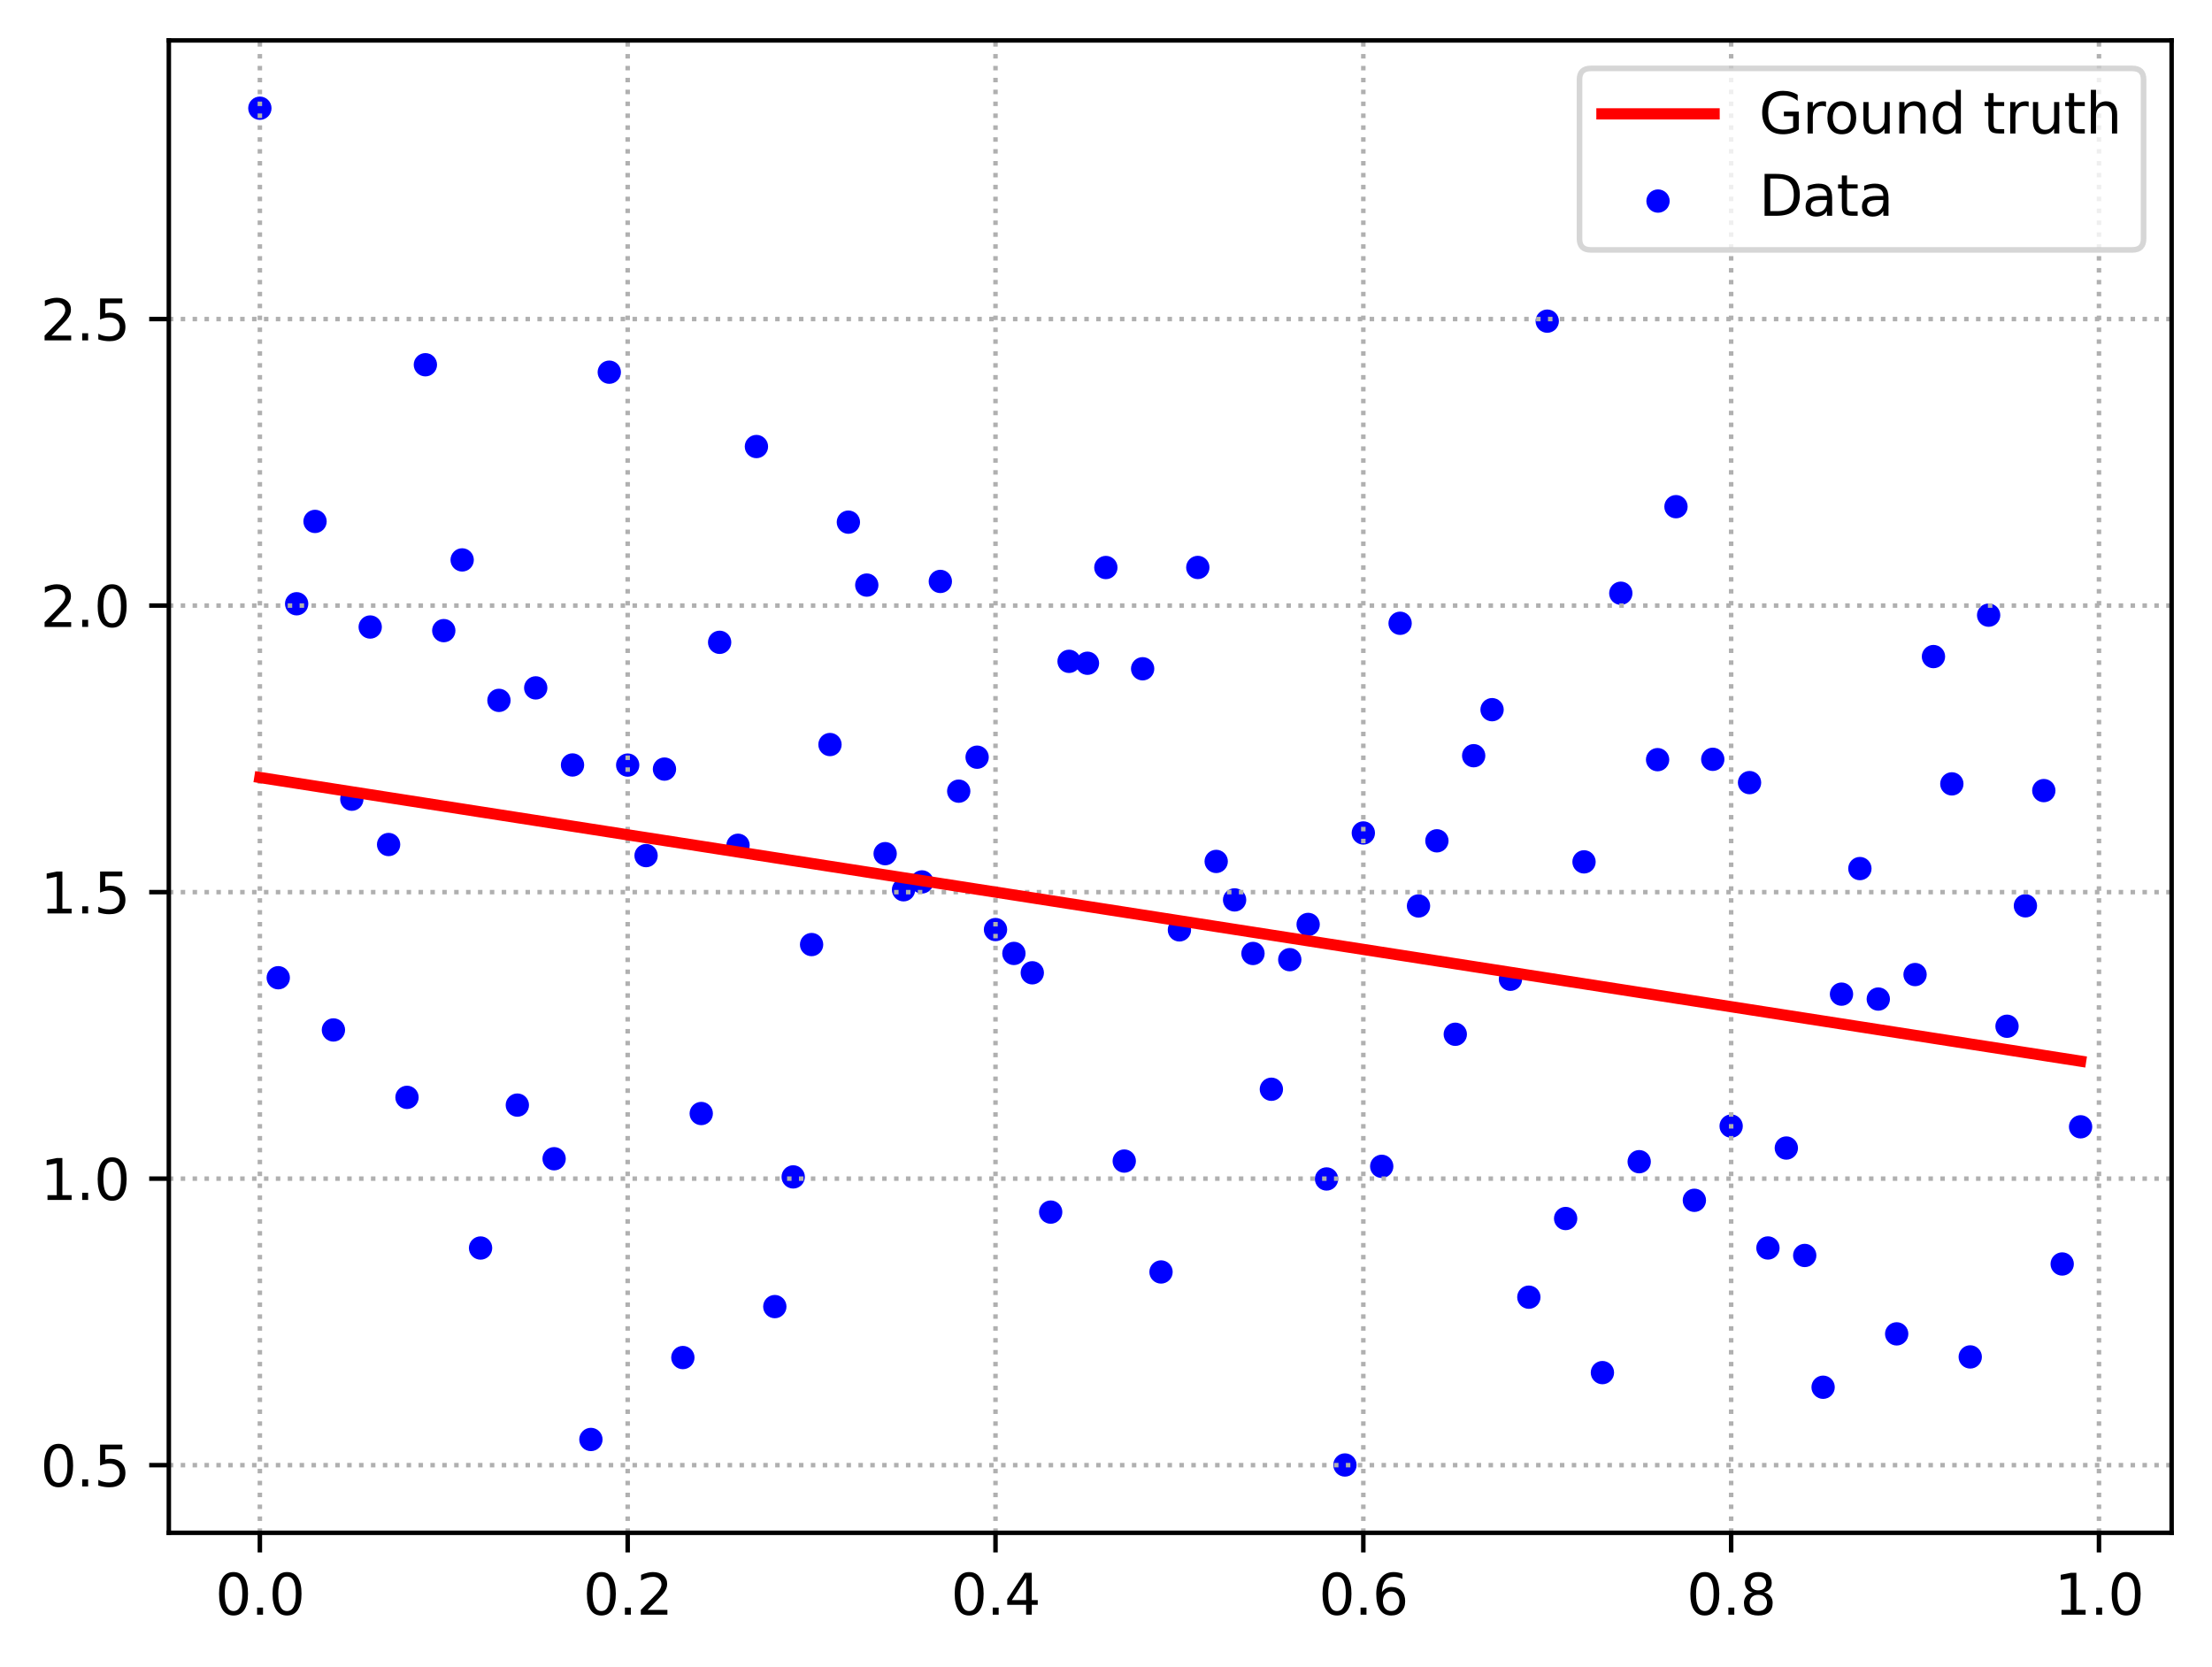 <?xml version="1.0" encoding="utf-8" standalone="no"?>
<!DOCTYPE svg PUBLIC "-//W3C//DTD SVG 1.1//EN"
  "http://www.w3.org/Graphics/SVG/1.1/DTD/svg11.dtd">
<svg xmlns:xlink="http://www.w3.org/1999/xlink" width="394.423pt" height="297.19pt" viewBox="0 0 394.423 297.19" xmlns="http://www.w3.org/2000/svg" version="1.1">
 <defs>
  <style type="text/css">*{stroke-linejoin: round; stroke-linecap: butt}</style>
 </defs>
 <g id="figure_1">
  <g id="patch_1">
   <path d="M 0 297.19 
L 394.423 297.19 
L 394.423 0 
L 0 0 
z
" style="fill: #ffffff"/>
  </g>
  <g id="axes_1">
   <g id="patch_2">
    <path d="M 30.103 273.312 
L 387.223 273.312 
L 387.223 7.2 
L 30.103 7.2 
z
" style="fill: #ffffff"/>
   </g>
   <g id="PathCollection_1">
    <defs>
     <path id="m08ff484f48" d="M 0 1.581 
C 0.419 1.581 0.822 1.415 1.118 1.118 
C 1.415 0.822 1.581 0.419 1.581 0 
C 1.581 -0.419 1.415 -0.822 1.118 -1.118 
C 0.822 -1.415 0.419 -1.581 0 -1.581 
C -0.419 -1.581 -0.822 -1.415 -1.118 -1.118 
C -1.415 -0.822 -1.581 -0.419 -1.581 0 
C -1.581 0.419 -1.415 0.822 -1.118 1.118 
C -0.822 1.415 -0.419 1.581 0 1.581 
z
" style="stroke: #0000ff"/>
    </defs>
    <g clip-path="url(#pd33dad9969)">
     <use xlink:href="#m08ff484f48" x="46.336" y="19.296" style="fill: #0000ff; stroke: #0000ff"/>
     <use xlink:href="#m08ff484f48" x="49.615" y="174.337" style="fill: #0000ff; stroke: #0000ff"/>
     <use xlink:href="#m08ff484f48" x="52.895" y="107.655" style="fill: #0000ff; stroke: #0000ff"/>
     <use xlink:href="#m08ff484f48" x="56.174" y="92.973" style="fill: #0000ff; stroke: #0000ff"/>
     <use xlink:href="#m08ff484f48" x="59.453" y="183.646" style="fill: #0000ff; stroke: #0000ff"/>
     <use xlink:href="#m08ff484f48" x="62.733" y="142.501" style="fill: #0000ff; stroke: #0000ff"/>
     <use xlink:href="#m08ff484f48" x="66.012" y="111.801" style="fill: #0000ff; stroke: #0000ff"/>
     <use xlink:href="#m08ff484f48" x="69.291" y="150.583" style="fill: #0000ff; stroke: #0000ff"/>
     <use xlink:href="#m08ff484f48" x="72.571" y="195.666" style="fill: #0000ff; stroke: #0000ff"/>
     <use xlink:href="#m08ff484f48" x="75.85" y="65.035" style="fill: #0000ff; stroke: #0000ff"/>
     <use xlink:href="#m08ff484f48" x="79.129" y="112.445" style="fill: #0000ff; stroke: #0000ff"/>
     <use xlink:href="#m08ff484f48" x="82.409" y="99.835" style="fill: #0000ff; stroke: #0000ff"/>
     <use xlink:href="#m08ff484f48" x="85.688" y="222.53" style="fill: #0000ff; stroke: #0000ff"/>
     <use xlink:href="#m08ff484f48" x="88.967" y="124.883" style="fill: #0000ff; stroke: #0000ff"/>
     <use xlink:href="#m08ff484f48" x="92.247" y="197.047" style="fill: #0000ff; stroke: #0000ff"/>
     <use xlink:href="#m08ff484f48" x="95.526" y="122.656" style="fill: #0000ff; stroke: #0000ff"/>
     <use xlink:href="#m08ff484f48" x="98.805" y="206.611" style="fill: #0000ff; stroke: #0000ff"/>
     <use xlink:href="#m08ff484f48" x="102.085" y="136.399" style="fill: #0000ff; stroke: #0000ff"/>
     <use xlink:href="#m08ff484f48" x="105.364" y="256.666" style="fill: #0000ff; stroke: #0000ff"/>
     <use xlink:href="#m08ff484f48" x="108.643" y="66.363" style="fill: #0000ff; stroke: #0000ff"/>
     <use xlink:href="#m08ff484f48" x="111.923" y="136.42" style="fill: #0000ff; stroke: #0000ff"/>
     <use xlink:href="#m08ff484f48" x="115.202" y="152.56" style="fill: #0000ff; stroke: #0000ff"/>
     <use xlink:href="#m08ff484f48" x="118.481" y="137.134" style="fill: #0000ff; stroke: #0000ff"/>
     <use xlink:href="#m08ff484f48" x="121.761" y="242.061" style="fill: #0000ff; stroke: #0000ff"/>
     <use xlink:href="#m08ff484f48" x="125.04" y="198.547" style="fill: #0000ff; stroke: #0000ff"/>
     <use xlink:href="#m08ff484f48" x="128.319" y="114.53" style="fill: #0000ff; stroke: #0000ff"/>
     <use xlink:href="#m08ff484f48" x="131.599" y="150.718" style="fill: #0000ff; stroke: #0000ff"/>
     <use xlink:href="#m08ff484f48" x="134.878" y="79.621" style="fill: #0000ff; stroke: #0000ff"/>
     <use xlink:href="#m08ff484f48" x="138.157" y="232.975" style="fill: #0000ff; stroke: #0000ff"/>
     <use xlink:href="#m08ff484f48" x="141.437" y="209.849" style="fill: #0000ff; stroke: #0000ff"/>
     <use xlink:href="#m08ff484f48" x="144.716" y="168.421" style="fill: #0000ff; stroke: #0000ff"/>
     <use xlink:href="#m08ff484f48" x="147.995" y="132.757" style="fill: #0000ff; stroke: #0000ff"/>
     <use xlink:href="#m08ff484f48" x="151.275" y="93.104" style="fill: #0000ff; stroke: #0000ff"/>
     <use xlink:href="#m08ff484f48" x="154.554" y="104.325" style="fill: #0000ff; stroke: #0000ff"/>
     <use xlink:href="#m08ff484f48" x="157.833" y="152.214" style="fill: #0000ff; stroke: #0000ff"/>
     <use xlink:href="#m08ff484f48" x="161.113" y="158.65" style="fill: #0000ff; stroke: #0000ff"/>
     <use xlink:href="#m08ff484f48" x="164.392" y="157.252" style="fill: #0000ff; stroke: #0000ff"/>
     <use xlink:href="#m08ff484f48" x="167.671" y="103.673" style="fill: #0000ff; stroke: #0000ff"/>
     <use xlink:href="#m08ff484f48" x="170.951" y="141.071" style="fill: #0000ff; stroke: #0000ff"/>
     <use xlink:href="#m08ff484f48" x="174.23" y="135.012" style="fill: #0000ff; stroke: #0000ff"/>
     <use xlink:href="#m08ff484f48" x="177.509" y="165.748" style="fill: #0000ff; stroke: #0000ff"/>
     <use xlink:href="#m08ff484f48" x="180.789" y="170.002" style="fill: #0000ff; stroke: #0000ff"/>
     <use xlink:href="#m08ff484f48" x="184.068" y="173.456" style="fill: #0000ff; stroke: #0000ff"/>
     <use xlink:href="#m08ff484f48" x="187.347" y="216.127" style="fill: #0000ff; stroke: #0000ff"/>
     <use xlink:href="#m08ff484f48" x="190.627" y="117.921" style="fill: #0000ff; stroke: #0000ff"/>
     <use xlink:href="#m08ff484f48" x="193.906" y="118.261" style="fill: #0000ff; stroke: #0000ff"/>
     <use xlink:href="#m08ff484f48" x="197.185" y="101.192" style="fill: #0000ff; stroke: #0000ff"/>
     <use xlink:href="#m08ff484f48" x="200.465" y="207.027" style="fill: #0000ff; stroke: #0000ff"/>
     <use xlink:href="#m08ff484f48" x="203.744" y="119.246" style="fill: #0000ff; stroke: #0000ff"/>
     <use xlink:href="#m08ff484f48" x="207.023" y="226.8" style="fill: #0000ff; stroke: #0000ff"/>
     <use xlink:href="#m08ff484f48" x="210.303" y="165.803" style="fill: #0000ff; stroke: #0000ff"/>
     <use xlink:href="#m08ff484f48" x="213.582" y="101.181" style="fill: #0000ff; stroke: #0000ff"/>
     <use xlink:href="#m08ff484f48" x="216.861" y="153.599" style="fill: #0000ff; stroke: #0000ff"/>
     <use xlink:href="#m08ff484f48" x="220.141" y="160.459" style="fill: #0000ff; stroke: #0000ff"/>
     <use xlink:href="#m08ff484f48" x="223.42" y="170.01" style="fill: #0000ff; stroke: #0000ff"/>
     <use xlink:href="#m08ff484f48" x="226.699" y="194.22" style="fill: #0000ff; stroke: #0000ff"/>
     <use xlink:href="#m08ff484f48" x="229.979" y="171.116" style="fill: #0000ff; stroke: #0000ff"/>
     <use xlink:href="#m08ff484f48" x="233.258" y="164.833" style="fill: #0000ff; stroke: #0000ff"/>
     <use xlink:href="#m08ff484f48" x="236.538" y="210.218" style="fill: #0000ff; stroke: #0000ff"/>
     <use xlink:href="#m08ff484f48" x="239.817" y="261.216" style="fill: #0000ff; stroke: #0000ff"/>
     <use xlink:href="#m08ff484f48" x="243.096" y="148.522" style="fill: #0000ff; stroke: #0000ff"/>
     <use xlink:href="#m08ff484f48" x="246.376" y="207.965" style="fill: #0000ff; stroke: #0000ff"/>
     <use xlink:href="#m08ff484f48" x="249.655" y="111.135" style="fill: #0000ff; stroke: #0000ff"/>
     <use xlink:href="#m08ff484f48" x="252.934" y="161.537" style="fill: #0000ff; stroke: #0000ff"/>
     <use xlink:href="#m08ff484f48" x="256.214" y="149.924" style="fill: #0000ff; stroke: #0000ff"/>
     <use xlink:href="#m08ff484f48" x="259.493" y="184.417" style="fill: #0000ff; stroke: #0000ff"/>
     <use xlink:href="#m08ff484f48" x="262.772" y="134.747" style="fill: #0000ff; stroke: #0000ff"/>
     <use xlink:href="#m08ff484f48" x="266.052" y="126.54" style="fill: #0000ff; stroke: #0000ff"/>
     <use xlink:href="#m08ff484f48" x="269.331" y="174.607" style="fill: #0000ff; stroke: #0000ff"/>
     <use xlink:href="#m08ff484f48" x="272.61" y="231.296" style="fill: #0000ff; stroke: #0000ff"/>
     <use xlink:href="#m08ff484f48" x="275.89" y="57.262" style="fill: #0000ff; stroke: #0000ff"/>
     <use xlink:href="#m08ff484f48" x="279.169" y="217.271" style="fill: #0000ff; stroke: #0000ff"/>
     <use xlink:href="#m08ff484f48" x="282.448" y="153.676" style="fill: #0000ff; stroke: #0000ff"/>
     <use xlink:href="#m08ff484f48" x="285.728" y="244.745" style="fill: #0000ff; stroke: #0000ff"/>
     <use xlink:href="#m08ff484f48" x="289.007" y="105.778" style="fill: #0000ff; stroke: #0000ff"/>
     <use xlink:href="#m08ff484f48" x="292.286" y="207.139" style="fill: #0000ff; stroke: #0000ff"/>
     <use xlink:href="#m08ff484f48" x="295.566" y="135.452" style="fill: #0000ff; stroke: #0000ff"/>
     <use xlink:href="#m08ff484f48" x="298.845" y="90.344" style="fill: #0000ff; stroke: #0000ff"/>
     <use xlink:href="#m08ff484f48" x="302.124" y="214.022" style="fill: #0000ff; stroke: #0000ff"/>
     <use xlink:href="#m08ff484f48" x="305.404" y="135.39" style="fill: #0000ff; stroke: #0000ff"/>
     <use xlink:href="#m08ff484f48" x="308.683" y="200.79" style="fill: #0000ff; stroke: #0000ff"/>
     <use xlink:href="#m08ff484f48" x="311.962" y="139.546" style="fill: #0000ff; stroke: #0000ff"/>
     <use xlink:href="#m08ff484f48" x="315.242" y="222.523" style="fill: #0000ff; stroke: #0000ff"/>
     <use xlink:href="#m08ff484f48" x="318.521" y="204.703" style="fill: #0000ff; stroke: #0000ff"/>
     <use xlink:href="#m08ff484f48" x="321.8" y="223.858" style="fill: #0000ff; stroke: #0000ff"/>
     <use xlink:href="#m08ff484f48" x="325.08" y="247.353" style="fill: #0000ff; stroke: #0000ff"/>
     <use xlink:href="#m08ff484f48" x="328.359" y="177.263" style="fill: #0000ff; stroke: #0000ff"/>
     <use xlink:href="#m08ff484f48" x="331.638" y="154.873" style="fill: #0000ff; stroke: #0000ff"/>
     <use xlink:href="#m08ff484f48" x="334.918" y="178.139" style="fill: #0000ff; stroke: #0000ff"/>
     <use xlink:href="#m08ff484f48" x="338.197" y="237.837" style="fill: #0000ff; stroke: #0000ff"/>
     <use xlink:href="#m08ff484f48" x="341.476" y="173.77" style="fill: #0000ff; stroke: #0000ff"/>
     <use xlink:href="#m08ff484f48" x="344.756" y="117.071" style="fill: #0000ff; stroke: #0000ff"/>
     <use xlink:href="#m08ff484f48" x="348.035" y="139.77" style="fill: #0000ff; stroke: #0000ff"/>
     <use xlink:href="#m08ff484f48" x="351.314" y="241.948" style="fill: #0000ff; stroke: #0000ff"/>
     <use xlink:href="#m08ff484f48" x="354.594" y="109.688" style="fill: #0000ff; stroke: #0000ff"/>
     <use xlink:href="#m08ff484f48" x="357.873" y="182.988" style="fill: #0000ff; stroke: #0000ff"/>
     <use xlink:href="#m08ff484f48" x="361.152" y="161.515" style="fill: #0000ff; stroke: #0000ff"/>
     <use xlink:href="#m08ff484f48" x="364.432" y="140.969" style="fill: #0000ff; stroke: #0000ff"/>
     <use xlink:href="#m08ff484f48" x="367.711" y="225.377" style="fill: #0000ff; stroke: #0000ff"/>
     <use xlink:href="#m08ff484f48" x="370.99" y="200.917" style="fill: #0000ff; stroke: #0000ff"/>
    </g>
   </g>
   <g id="matplotlib.axis_1">
    <g id="xtick_1">
     <g id="line2d_1">
      <path d="M 46.336 273.312 
L 46.336 7.2 
" clip-path="url(#pd33dad9969)" style="fill: none; stroke-dasharray: 0.8,1.32; stroke-dashoffset: 0; stroke: #b0b0b0; stroke-width: 0.8"/>
     </g>
     <g id="line2d_2">
      <defs>
       <path id="m0ef38faca5" d="M 0 0 
L 0 3.5 
" style="stroke: #000000; stroke-width: 0.8"/>
      </defs>
      <g>
       <use xlink:href="#m0ef38faca5" x="46.336" y="273.312" style="stroke: #000000; stroke-width: 0.8"/>
      </g>
     </g>
     <g id="text_1">
      <!-- 0.0 -->
      <g transform="translate(38.384 287.91) scale(0.1 -0.1)">
       <defs>
        <path id="DejaVuSans-30" d="M 2034 4250 
Q 1547 4250 1301 3770 
Q 1056 3291 1056 2328 
Q 1056 1369 1301 889 
Q 1547 409 2034 409 
Q 2525 409 2770 889 
Q 3016 1369 3016 2328 
Q 3016 3291 2770 3770 
Q 2525 4250 2034 4250 
z
M 2034 4750 
Q 2819 4750 3233 4129 
Q 3647 3509 3647 2328 
Q 3647 1150 3233 529 
Q 2819 -91 2034 -91 
Q 1250 -91 836 529 
Q 422 1150 422 2328 
Q 422 3509 836 4129 
Q 1250 4750 2034 4750 
z
" transform="scale(0.016)"/>
        <path id="DejaVuSans-2e" d="M 684 794 
L 1344 794 
L 1344 0 
L 684 0 
L 684 794 
z
" transform="scale(0.016)"/>
       </defs>
       <use xlink:href="#DejaVuSans-30"/>
       <use xlink:href="#DejaVuSans-2e" x="63.623"/>
       <use xlink:href="#DejaVuSans-30" x="95.41"/>
      </g>
     </g>
    </g>
    <g id="xtick_2">
     <g id="line2d_3">
      <path d="M 111.923 273.312 
L 111.923 7.2 
" clip-path="url(#pd33dad9969)" style="fill: none; stroke-dasharray: 0.8,1.32; stroke-dashoffset: 0; stroke: #b0b0b0; stroke-width: 0.8"/>
     </g>
     <g id="line2d_4">
      <g>
       <use xlink:href="#m0ef38faca5" x="111.923" y="273.312" style="stroke: #000000; stroke-width: 0.8"/>
      </g>
     </g>
     <g id="text_2">
      <!-- 0.2 -->
      <g transform="translate(103.971 287.91) scale(0.1 -0.1)">
       <defs>
        <path id="DejaVuSans-32" d="M 1228 531 
L 3431 531 
L 3431 0 
L 469 0 
L 469 531 
Q 828 903 1448 1529 
Q 2069 2156 2228 2338 
Q 2531 2678 2651 2914 
Q 2772 3150 2772 3378 
Q 2772 3750 2511 3984 
Q 2250 4219 1831 4219 
Q 1534 4219 1204 4116 
Q 875 4013 500 3803 
L 500 4441 
Q 881 4594 1212 4672 
Q 1544 4750 1819 4750 
Q 2544 4750 2975 4387 
Q 3406 4025 3406 3419 
Q 3406 3131 3298 2873 
Q 3191 2616 2906 2266 
Q 2828 2175 2409 1742 
Q 1991 1309 1228 531 
z
" transform="scale(0.016)"/>
       </defs>
       <use xlink:href="#DejaVuSans-30"/>
       <use xlink:href="#DejaVuSans-2e" x="63.623"/>
       <use xlink:href="#DejaVuSans-32" x="95.41"/>
      </g>
     </g>
    </g>
    <g id="xtick_3">
     <g id="line2d_5">
      <path d="M 177.509 273.312 
L 177.509 7.2 
" clip-path="url(#pd33dad9969)" style="fill: none; stroke-dasharray: 0.8,1.32; stroke-dashoffset: 0; stroke: #b0b0b0; stroke-width: 0.8"/>
     </g>
     <g id="line2d_6">
      <g>
       <use xlink:href="#m0ef38faca5" x="177.509" y="273.312" style="stroke: #000000; stroke-width: 0.8"/>
      </g>
     </g>
     <g id="text_3">
      <!-- 0.4 -->
      <g transform="translate(169.558 287.91) scale(0.1 -0.1)">
       <defs>
        <path id="DejaVuSans-34" d="M 2419 4116 
L 825 1625 
L 2419 1625 
L 2419 4116 
z
M 2253 4666 
L 3047 4666 
L 3047 1625 
L 3713 1625 
L 3713 1100 
L 3047 1100 
L 3047 0 
L 2419 0 
L 2419 1100 
L 313 1100 
L 313 1709 
L 2253 4666 
z
" transform="scale(0.016)"/>
       </defs>
       <use xlink:href="#DejaVuSans-30"/>
       <use xlink:href="#DejaVuSans-2e" x="63.623"/>
       <use xlink:href="#DejaVuSans-34" x="95.41"/>
      </g>
     </g>
    </g>
    <g id="xtick_4">
     <g id="line2d_7">
      <path d="M 243.096 273.312 
L 243.096 7.2 
" clip-path="url(#pd33dad9969)" style="fill: none; stroke-dasharray: 0.8,1.32; stroke-dashoffset: 0; stroke: #b0b0b0; stroke-width: 0.8"/>
     </g>
     <g id="line2d_8">
      <g>
       <use xlink:href="#m0ef38faca5" x="243.096" y="273.312" style="stroke: #000000; stroke-width: 0.8"/>
      </g>
     </g>
     <g id="text_4">
      <!-- 0.6 -->
      <g transform="translate(235.145 287.91) scale(0.1 -0.1)">
       <defs>
        <path id="DejaVuSans-36" d="M 2113 2584 
Q 1688 2584 1439 2293 
Q 1191 2003 1191 1497 
Q 1191 994 1439 701 
Q 1688 409 2113 409 
Q 2538 409 2786 701 
Q 3034 994 3034 1497 
Q 3034 2003 2786 2293 
Q 2538 2584 2113 2584 
z
M 3366 4563 
L 3366 3988 
Q 3128 4100 2886 4159 
Q 2644 4219 2406 4219 
Q 1781 4219 1451 3797 
Q 1122 3375 1075 2522 
Q 1259 2794 1537 2939 
Q 1816 3084 2150 3084 
Q 2853 3084 3261 2657 
Q 3669 2231 3669 1497 
Q 3669 778 3244 343 
Q 2819 -91 2113 -91 
Q 1303 -91 875 529 
Q 447 1150 447 2328 
Q 447 3434 972 4092 
Q 1497 4750 2381 4750 
Q 2619 4750 2861 4703 
Q 3103 4656 3366 4563 
z
" transform="scale(0.016)"/>
       </defs>
       <use xlink:href="#DejaVuSans-30"/>
       <use xlink:href="#DejaVuSans-2e" x="63.623"/>
       <use xlink:href="#DejaVuSans-36" x="95.41"/>
      </g>
     </g>
    </g>
    <g id="xtick_5">
     <g id="line2d_9">
      <path d="M 308.683 273.312 
L 308.683 7.2 
" clip-path="url(#pd33dad9969)" style="fill: none; stroke-dasharray: 0.8,1.32; stroke-dashoffset: 0; stroke: #b0b0b0; stroke-width: 0.8"/>
     </g>
     <g id="line2d_10">
      <g>
       <use xlink:href="#m0ef38faca5" x="308.683" y="273.312" style="stroke: #000000; stroke-width: 0.8"/>
      </g>
     </g>
     <g id="text_5">
      <!-- 0.8 -->
      <g transform="translate(300.731 287.91) scale(0.1 -0.1)">
       <defs>
        <path id="DejaVuSans-38" d="M 2034 2216 
Q 1584 2216 1326 1975 
Q 1069 1734 1069 1313 
Q 1069 891 1326 650 
Q 1584 409 2034 409 
Q 2484 409 2743 651 
Q 3003 894 3003 1313 
Q 3003 1734 2745 1975 
Q 2488 2216 2034 2216 
z
M 1403 2484 
Q 997 2584 770 2862 
Q 544 3141 544 3541 
Q 544 4100 942 4425 
Q 1341 4750 2034 4750 
Q 2731 4750 3128 4425 
Q 3525 4100 3525 3541 
Q 3525 3141 3298 2862 
Q 3072 2584 2669 2484 
Q 3125 2378 3379 2068 
Q 3634 1759 3634 1313 
Q 3634 634 3220 271 
Q 2806 -91 2034 -91 
Q 1263 -91 848 271 
Q 434 634 434 1313 
Q 434 1759 690 2068 
Q 947 2378 1403 2484 
z
M 1172 3481 
Q 1172 3119 1398 2916 
Q 1625 2713 2034 2713 
Q 2441 2713 2670 2916 
Q 2900 3119 2900 3481 
Q 2900 3844 2670 4047 
Q 2441 4250 2034 4250 
Q 1625 4250 1398 4047 
Q 1172 3844 1172 3481 
z
" transform="scale(0.016)"/>
       </defs>
       <use xlink:href="#DejaVuSans-30"/>
       <use xlink:href="#DejaVuSans-2e" x="63.623"/>
       <use xlink:href="#DejaVuSans-38" x="95.41"/>
      </g>
     </g>
    </g>
    <g id="xtick_6">
     <g id="line2d_11">
      <path d="M 374.27 273.312 
L 374.27 7.2 
" clip-path="url(#pd33dad9969)" style="fill: none; stroke-dasharray: 0.8,1.32; stroke-dashoffset: 0; stroke: #b0b0b0; stroke-width: 0.8"/>
     </g>
     <g id="line2d_12">
      <g>
       <use xlink:href="#m0ef38faca5" x="374.27" y="273.312" style="stroke: #000000; stroke-width: 0.8"/>
      </g>
     </g>
     <g id="text_6">
      <!-- 1.0 -->
      <g transform="translate(366.318 287.91) scale(0.1 -0.1)">
       <defs>
        <path id="DejaVuSans-31" d="M 794 531 
L 1825 531 
L 1825 4091 
L 703 3866 
L 703 4441 
L 1819 4666 
L 2450 4666 
L 2450 531 
L 3481 531 
L 3481 0 
L 794 0 
L 794 531 
z
" transform="scale(0.016)"/>
       </defs>
       <use xlink:href="#DejaVuSans-31"/>
       <use xlink:href="#DejaVuSans-2e" x="63.623"/>
       <use xlink:href="#DejaVuSans-30" x="95.41"/>
      </g>
     </g>
    </g>
   </g>
   <g id="matplotlib.axis_2">
    <g id="ytick_1">
     <g id="line2d_13">
      <path d="M 30.103 261.247 
L 387.223 261.247 
" clip-path="url(#pd33dad9969)" style="fill: none; stroke-dasharray: 0.8,1.32; stroke-dashoffset: 0; stroke: #b0b0b0; stroke-width: 0.8"/>
     </g>
     <g id="line2d_14">
      <defs>
       <path id="m0df490af61" d="M 0 0 
L -3.5 0 
" style="stroke: #000000; stroke-width: 0.8"/>
      </defs>
      <g>
       <use xlink:href="#m0df490af61" x="30.103" y="261.247" style="stroke: #000000; stroke-width: 0.8"/>
      </g>
     </g>
     <g id="text_7">
      <!-- 0.5 -->
      <g transform="translate(7.2 265.046) scale(0.1 -0.1)">
       <defs>
        <path id="DejaVuSans-35" d="M 691 4666 
L 3169 4666 
L 3169 4134 
L 1269 4134 
L 1269 2991 
Q 1406 3038 1543 3061 
Q 1681 3084 1819 3084 
Q 2600 3084 3056 2656 
Q 3513 2228 3513 1497 
Q 3513 744 3044 326 
Q 2575 -91 1722 -91 
Q 1428 -91 1123 -41 
Q 819 9 494 109 
L 494 744 
Q 775 591 1075 516 
Q 1375 441 1709 441 
Q 2250 441 2565 725 
Q 2881 1009 2881 1497 
Q 2881 1984 2565 2268 
Q 2250 2553 1709 2553 
Q 1456 2553 1204 2497 
Q 953 2441 691 2322 
L 691 4666 
z
" transform="scale(0.016)"/>
       </defs>
       <use xlink:href="#DejaVuSans-30"/>
       <use xlink:href="#DejaVuSans-2e" x="63.623"/>
       <use xlink:href="#DejaVuSans-35" x="95.41"/>
      </g>
     </g>
    </g>
    <g id="ytick_2">
     <g id="line2d_15">
      <path d="M 30.103 210.158 
L 387.223 210.158 
" clip-path="url(#pd33dad9969)" style="fill: none; stroke-dasharray: 0.8,1.32; stroke-dashoffset: 0; stroke: #b0b0b0; stroke-width: 0.8"/>
     </g>
     <g id="line2d_16">
      <g>
       <use xlink:href="#m0df490af61" x="30.103" y="210.158" style="stroke: #000000; stroke-width: 0.8"/>
      </g>
     </g>
     <g id="text_8">
      <!-- 1.0 -->
      <g transform="translate(7.2 213.957) scale(0.1 -0.1)">
       <use xlink:href="#DejaVuSans-31"/>
       <use xlink:href="#DejaVuSans-2e" x="63.623"/>
       <use xlink:href="#DejaVuSans-30" x="95.41"/>
      </g>
     </g>
    </g>
    <g id="ytick_3">
     <g id="line2d_17">
      <path d="M 30.103 159.07 
L 387.223 159.07 
" clip-path="url(#pd33dad9969)" style="fill: none; stroke-dasharray: 0.8,1.32; stroke-dashoffset: 0; stroke: #b0b0b0; stroke-width: 0.8"/>
     </g>
     <g id="line2d_18">
      <g>
       <use xlink:href="#m0df490af61" x="30.103" y="159.07" style="stroke: #000000; stroke-width: 0.8"/>
      </g>
     </g>
     <g id="text_9">
      <!-- 1.5 -->
      <g transform="translate(7.2 162.869) scale(0.1 -0.1)">
       <use xlink:href="#DejaVuSans-31"/>
       <use xlink:href="#DejaVuSans-2e" x="63.623"/>
       <use xlink:href="#DejaVuSans-35" x="95.41"/>
      </g>
     </g>
    </g>
    <g id="ytick_4">
     <g id="line2d_19">
      <path d="M 30.103 107.981 
L 387.223 107.981 
" clip-path="url(#pd33dad9969)" style="fill: none; stroke-dasharray: 0.8,1.32; stroke-dashoffset: 0; stroke: #b0b0b0; stroke-width: 0.8"/>
     </g>
     <g id="line2d_20">
      <g>
       <use xlink:href="#m0df490af61" x="30.103" y="107.981" style="stroke: #000000; stroke-width: 0.8"/>
      </g>
     </g>
     <g id="text_10">
      <!-- 2.0 -->
      <g transform="translate(7.2 111.78) scale(0.1 -0.1)">
       <use xlink:href="#DejaVuSans-32"/>
       <use xlink:href="#DejaVuSans-2e" x="63.623"/>
       <use xlink:href="#DejaVuSans-30" x="95.41"/>
      </g>
     </g>
    </g>
    <g id="ytick_5">
     <g id="line2d_21">
      <path d="M 30.103 56.892 
L 387.223 56.892 
" clip-path="url(#pd33dad9969)" style="fill: none; stroke-dasharray: 0.8,1.32; stroke-dashoffset: 0; stroke: #b0b0b0; stroke-width: 0.8"/>
     </g>
     <g id="line2d_22">
      <g>
       <use xlink:href="#m0df490af61" x="30.103" y="56.892" style="stroke: #000000; stroke-width: 0.8"/>
      </g>
     </g>
     <g id="text_11">
      <!-- 2.5 -->
      <g transform="translate(7.2 60.691) scale(0.1 -0.1)">
       <use xlink:href="#DejaVuSans-32"/>
       <use xlink:href="#DejaVuSans-2e" x="63.623"/>
       <use xlink:href="#DejaVuSans-35" x="95.41"/>
      </g>
     </g>
    </g>
   </g>
   <g id="line2d_23">
    <path d="M 46.336 138.634 
L 49.615 139.145 
L 52.895 139.656 
L 56.174 140.167 
L 59.453 140.678 
L 62.733 141.188 
L 66.012 141.699 
L 69.291 142.21 
L 72.571 142.721 
L 75.85 143.232 
L 79.129 143.743 
L 82.409 144.254 
L 85.688 144.765 
L 88.967 145.276 
L 92.247 145.786 
L 95.526 146.297 
L 98.805 146.808 
L 102.085 147.319 
L 105.364 147.83 
L 108.643 148.341 
L 111.923 148.852 
L 115.202 149.363 
L 118.481 149.874 
L 121.761 150.384 
L 125.04 150.895 
L 128.319 151.406 
L 131.599 151.917 
L 134.878 152.428 
L 138.157 152.939 
L 141.437 153.45 
L 144.716 153.961 
L 147.995 154.472 
L 151.275 154.982 
L 154.554 155.493 
L 157.833 156.004 
L 161.113 156.515 
L 164.392 157.026 
L 167.671 157.537 
L 170.951 158.048 
L 174.23 158.559 
L 177.509 159.07 
L 180.789 159.58 
L 184.068 160.091 
L 187.347 160.602 
L 190.627 161.113 
L 193.906 161.624 
L 197.185 162.135 
L 200.465 162.646 
L 203.744 163.157 
L 207.023 163.668 
L 210.303 164.178 
L 213.582 164.689 
L 216.861 165.2 
L 220.141 165.711 
L 223.42 166.222 
L 226.699 166.733 
L 229.979 167.244 
L 233.258 167.755 
L 236.538 168.265 
L 239.817 168.776 
L 243.096 169.287 
L 246.376 169.798 
L 249.655 170.309 
L 252.934 170.82 
L 256.214 171.331 
L 259.493 171.842 
L 262.772 172.353 
L 266.052 172.863 
L 269.331 173.374 
L 272.61 173.885 
L 275.89 174.396 
L 279.169 174.907 
L 282.448 175.418 
L 285.728 175.929 
L 289.007 176.44 
L 292.286 176.951 
L 295.566 177.461 
L 298.845 177.972 
L 302.124 178.483 
L 305.404 178.994 
L 308.683 179.505 
L 311.962 180.016 
L 315.242 180.527 
L 318.521 181.038 
L 321.8 181.549 
L 325.08 182.059 
L 328.359 182.57 
L 331.638 183.081 
L 334.918 183.592 
L 338.197 184.103 
L 341.476 184.614 
L 344.756 185.125 
L 348.035 185.636 
L 351.314 186.147 
L 354.594 186.657 
L 357.873 187.168 
L 361.152 187.679 
L 364.432 188.19 
L 367.711 188.701 
L 370.99 189.212 
" clip-path="url(#pd33dad9969)" style="fill: none; stroke: #ff0000; stroke-width: 2; stroke-linecap: square"/>
   </g>
   <g id="patch_3">
    <path d="M 30.103 273.312 
L 30.103 7.2 
" style="fill: none; stroke: #000000; stroke-width: 0.8; stroke-linejoin: miter; stroke-linecap: square"/>
   </g>
   <g id="patch_4">
    <path d="M 387.223 273.312 
L 387.223 7.2 
" style="fill: none; stroke: #000000; stroke-width: 0.8; stroke-linejoin: miter; stroke-linecap: square"/>
   </g>
   <g id="patch_5">
    <path d="M 30.103 273.312 
L 387.223 273.312 
" style="fill: none; stroke: #000000; stroke-width: 0.8; stroke-linejoin: miter; stroke-linecap: square"/>
   </g>
   <g id="patch_6">
    <path d="M 30.103 7.2 
L 387.223 7.2 
" style="fill: none; stroke: #000000; stroke-width: 0.8; stroke-linejoin: miter; stroke-linecap: square"/>
   </g>
   <g id="legend_1">
    <g id="patch_7">
     <path d="M 283.642 44.556 
L 380.223 44.556 
Q 382.223 44.556 382.223 42.556 
L 382.223 14.2 
Q 382.223 12.2 380.223 12.2 
L 283.642 12.2 
Q 281.642 12.2 281.642 14.2 
L 281.642 42.556 
Q 281.642 44.556 283.642 44.556 
z
" style="fill: #ffffff; opacity: 0.8; stroke: #cccccc; stroke-linejoin: miter"/>
    </g>
    <g id="line2d_24">
     <path d="M 285.642 20.298 
L 295.642 20.298 
L 305.642 20.298 
" style="fill: none; stroke: #ff0000; stroke-width: 2; stroke-linecap: square"/>
    </g>
    <g id="text_12">
     <!-- Ground truth -->
     <g transform="translate(313.642 23.798) scale(0.1 -0.1)">
      <defs>
       <path id="DejaVuSans-47" d="M 3809 666 
L 3809 1919 
L 2778 1919 
L 2778 2438 
L 4434 2438 
L 4434 434 
Q 4069 175 3628 42 
Q 3188 -91 2688 -91 
Q 1594 -91 976 548 
Q 359 1188 359 2328 
Q 359 3472 976 4111 
Q 1594 4750 2688 4750 
Q 3144 4750 3555 4637 
Q 3966 4525 4313 4306 
L 4313 3634 
Q 3963 3931 3569 4081 
Q 3175 4231 2741 4231 
Q 1884 4231 1454 3753 
Q 1025 3275 1025 2328 
Q 1025 1384 1454 906 
Q 1884 428 2741 428 
Q 3075 428 3337 486 
Q 3600 544 3809 666 
z
" transform="scale(0.016)"/>
       <path id="DejaVuSans-72" d="M 2631 2963 
Q 2534 3019 2420 3045 
Q 2306 3072 2169 3072 
Q 1681 3072 1420 2755 
Q 1159 2438 1159 1844 
L 1159 0 
L 581 0 
L 581 3500 
L 1159 3500 
L 1159 2956 
Q 1341 3275 1631 3429 
Q 1922 3584 2338 3584 
Q 2397 3584 2469 3576 
Q 2541 3569 2628 3553 
L 2631 2963 
z
" transform="scale(0.016)"/>
       <path id="DejaVuSans-6f" d="M 1959 3097 
Q 1497 3097 1228 2736 
Q 959 2375 959 1747 
Q 959 1119 1226 758 
Q 1494 397 1959 397 
Q 2419 397 2687 759 
Q 2956 1122 2956 1747 
Q 2956 2369 2687 2733 
Q 2419 3097 1959 3097 
z
M 1959 3584 
Q 2709 3584 3137 3096 
Q 3566 2609 3566 1747 
Q 3566 888 3137 398 
Q 2709 -91 1959 -91 
Q 1206 -91 779 398 
Q 353 888 353 1747 
Q 353 2609 779 3096 
Q 1206 3584 1959 3584 
z
" transform="scale(0.016)"/>
       <path id="DejaVuSans-75" d="M 544 1381 
L 544 3500 
L 1119 3500 
L 1119 1403 
Q 1119 906 1312 657 
Q 1506 409 1894 409 
Q 2359 409 2629 706 
Q 2900 1003 2900 1516 
L 2900 3500 
L 3475 3500 
L 3475 0 
L 2900 0 
L 2900 538 
Q 2691 219 2414 64 
Q 2138 -91 1772 -91 
Q 1169 -91 856 284 
Q 544 659 544 1381 
z
M 1991 3584 
L 1991 3584 
z
" transform="scale(0.016)"/>
       <path id="DejaVuSans-6e" d="M 3513 2113 
L 3513 0 
L 2938 0 
L 2938 2094 
Q 2938 2591 2744 2837 
Q 2550 3084 2163 3084 
Q 1697 3084 1428 2787 
Q 1159 2491 1159 1978 
L 1159 0 
L 581 0 
L 581 3500 
L 1159 3500 
L 1159 2956 
Q 1366 3272 1645 3428 
Q 1925 3584 2291 3584 
Q 2894 3584 3203 3211 
Q 3513 2838 3513 2113 
z
" transform="scale(0.016)"/>
       <path id="DejaVuSans-64" d="M 2906 2969 
L 2906 4863 
L 3481 4863 
L 3481 0 
L 2906 0 
L 2906 525 
Q 2725 213 2448 61 
Q 2172 -91 1784 -91 
Q 1150 -91 751 415 
Q 353 922 353 1747 
Q 353 2572 751 3078 
Q 1150 3584 1784 3584 
Q 2172 3584 2448 3432 
Q 2725 3281 2906 2969 
z
M 947 1747 
Q 947 1113 1208 752 
Q 1469 391 1925 391 
Q 2381 391 2643 752 
Q 2906 1113 2906 1747 
Q 2906 2381 2643 2742 
Q 2381 3103 1925 3103 
Q 1469 3103 1208 2742 
Q 947 2381 947 1747 
z
" transform="scale(0.016)"/>
       <path id="DejaVuSans-20" transform="scale(0.016)"/>
       <path id="DejaVuSans-74" d="M 1172 4494 
L 1172 3500 
L 2356 3500 
L 2356 3053 
L 1172 3053 
L 1172 1153 
Q 1172 725 1289 603 
Q 1406 481 1766 481 
L 2356 481 
L 2356 0 
L 1766 0 
Q 1100 0 847 248 
Q 594 497 594 1153 
L 594 3053 
L 172 3053 
L 172 3500 
L 594 3500 
L 594 4494 
L 1172 4494 
z
" transform="scale(0.016)"/>
       <path id="DejaVuSans-68" d="M 3513 2113 
L 3513 0 
L 2938 0 
L 2938 2094 
Q 2938 2591 2744 2837 
Q 2550 3084 2163 3084 
Q 1697 3084 1428 2787 
Q 1159 2491 1159 1978 
L 1159 0 
L 581 0 
L 581 4863 
L 1159 4863 
L 1159 2956 
Q 1366 3272 1645 3428 
Q 1925 3584 2291 3584 
Q 2894 3584 3203 3211 
Q 3513 2838 3513 2113 
z
" transform="scale(0.016)"/>
      </defs>
      <use xlink:href="#DejaVuSans-47"/>
      <use xlink:href="#DejaVuSans-72" x="77.49"/>
      <use xlink:href="#DejaVuSans-6f" x="116.354"/>
      <use xlink:href="#DejaVuSans-75" x="177.535"/>
      <use xlink:href="#DejaVuSans-6e" x="240.914"/>
      <use xlink:href="#DejaVuSans-64" x="304.293"/>
      <use xlink:href="#DejaVuSans-20" x="367.77"/>
      <use xlink:href="#DejaVuSans-74" x="399.557"/>
      <use xlink:href="#DejaVuSans-72" x="438.766"/>
      <use xlink:href="#DejaVuSans-75" x="479.879"/>
      <use xlink:href="#DejaVuSans-74" x="543.258"/>
      <use xlink:href="#DejaVuSans-68" x="582.467"/>
     </g>
    </g>
    <g id="PathCollection_2">
     <g>
      <use xlink:href="#m08ff484f48" x="295.642" y="35.852" style="fill: #0000ff; stroke: #0000ff"/>
     </g>
    </g>
    <g id="text_13">
     <!-- Data -->
     <g transform="translate(313.642 38.477) scale(0.1 -0.1)">
      <defs>
       <path id="DejaVuSans-44" d="M 1259 4147 
L 1259 519 
L 2022 519 
Q 2988 519 3436 956 
Q 3884 1394 3884 2338 
Q 3884 3275 3436 3711 
Q 2988 4147 2022 4147 
L 1259 4147 
z
M 628 4666 
L 1925 4666 
Q 3281 4666 3915 4102 
Q 4550 3538 4550 2338 
Q 4550 1131 3912 565 
Q 3275 0 1925 0 
L 628 0 
L 628 4666 
z
" transform="scale(0.016)"/>
       <path id="DejaVuSans-61" d="M 2194 1759 
Q 1497 1759 1228 1600 
Q 959 1441 959 1056 
Q 959 750 1161 570 
Q 1363 391 1709 391 
Q 2188 391 2477 730 
Q 2766 1069 2766 1631 
L 2766 1759 
L 2194 1759 
z
M 3341 1997 
L 3341 0 
L 2766 0 
L 2766 531 
Q 2569 213 2275 61 
Q 1981 -91 1556 -91 
Q 1019 -91 701 211 
Q 384 513 384 1019 
Q 384 1609 779 1909 
Q 1175 2209 1959 2209 
L 2766 2209 
L 2766 2266 
Q 2766 2663 2505 2880 
Q 2244 3097 1772 3097 
Q 1472 3097 1187 3025 
Q 903 2953 641 2809 
L 641 3341 
Q 956 3463 1253 3523 
Q 1550 3584 1831 3584 
Q 2591 3584 2966 3190 
Q 3341 2797 3341 1997 
z
" transform="scale(0.016)"/>
      </defs>
      <use xlink:href="#DejaVuSans-44"/>
      <use xlink:href="#DejaVuSans-61" x="77.002"/>
      <use xlink:href="#DejaVuSans-74" x="138.281"/>
      <use xlink:href="#DejaVuSans-61" x="177.49"/>
     </g>
    </g>
   </g>
  </g>
 </g>
 <defs>
  <clipPath id="pd33dad9969">
   <rect x="30.103" y="7.2" width="357.12" height="266.112"/>
  </clipPath>
 </defs>
</svg>